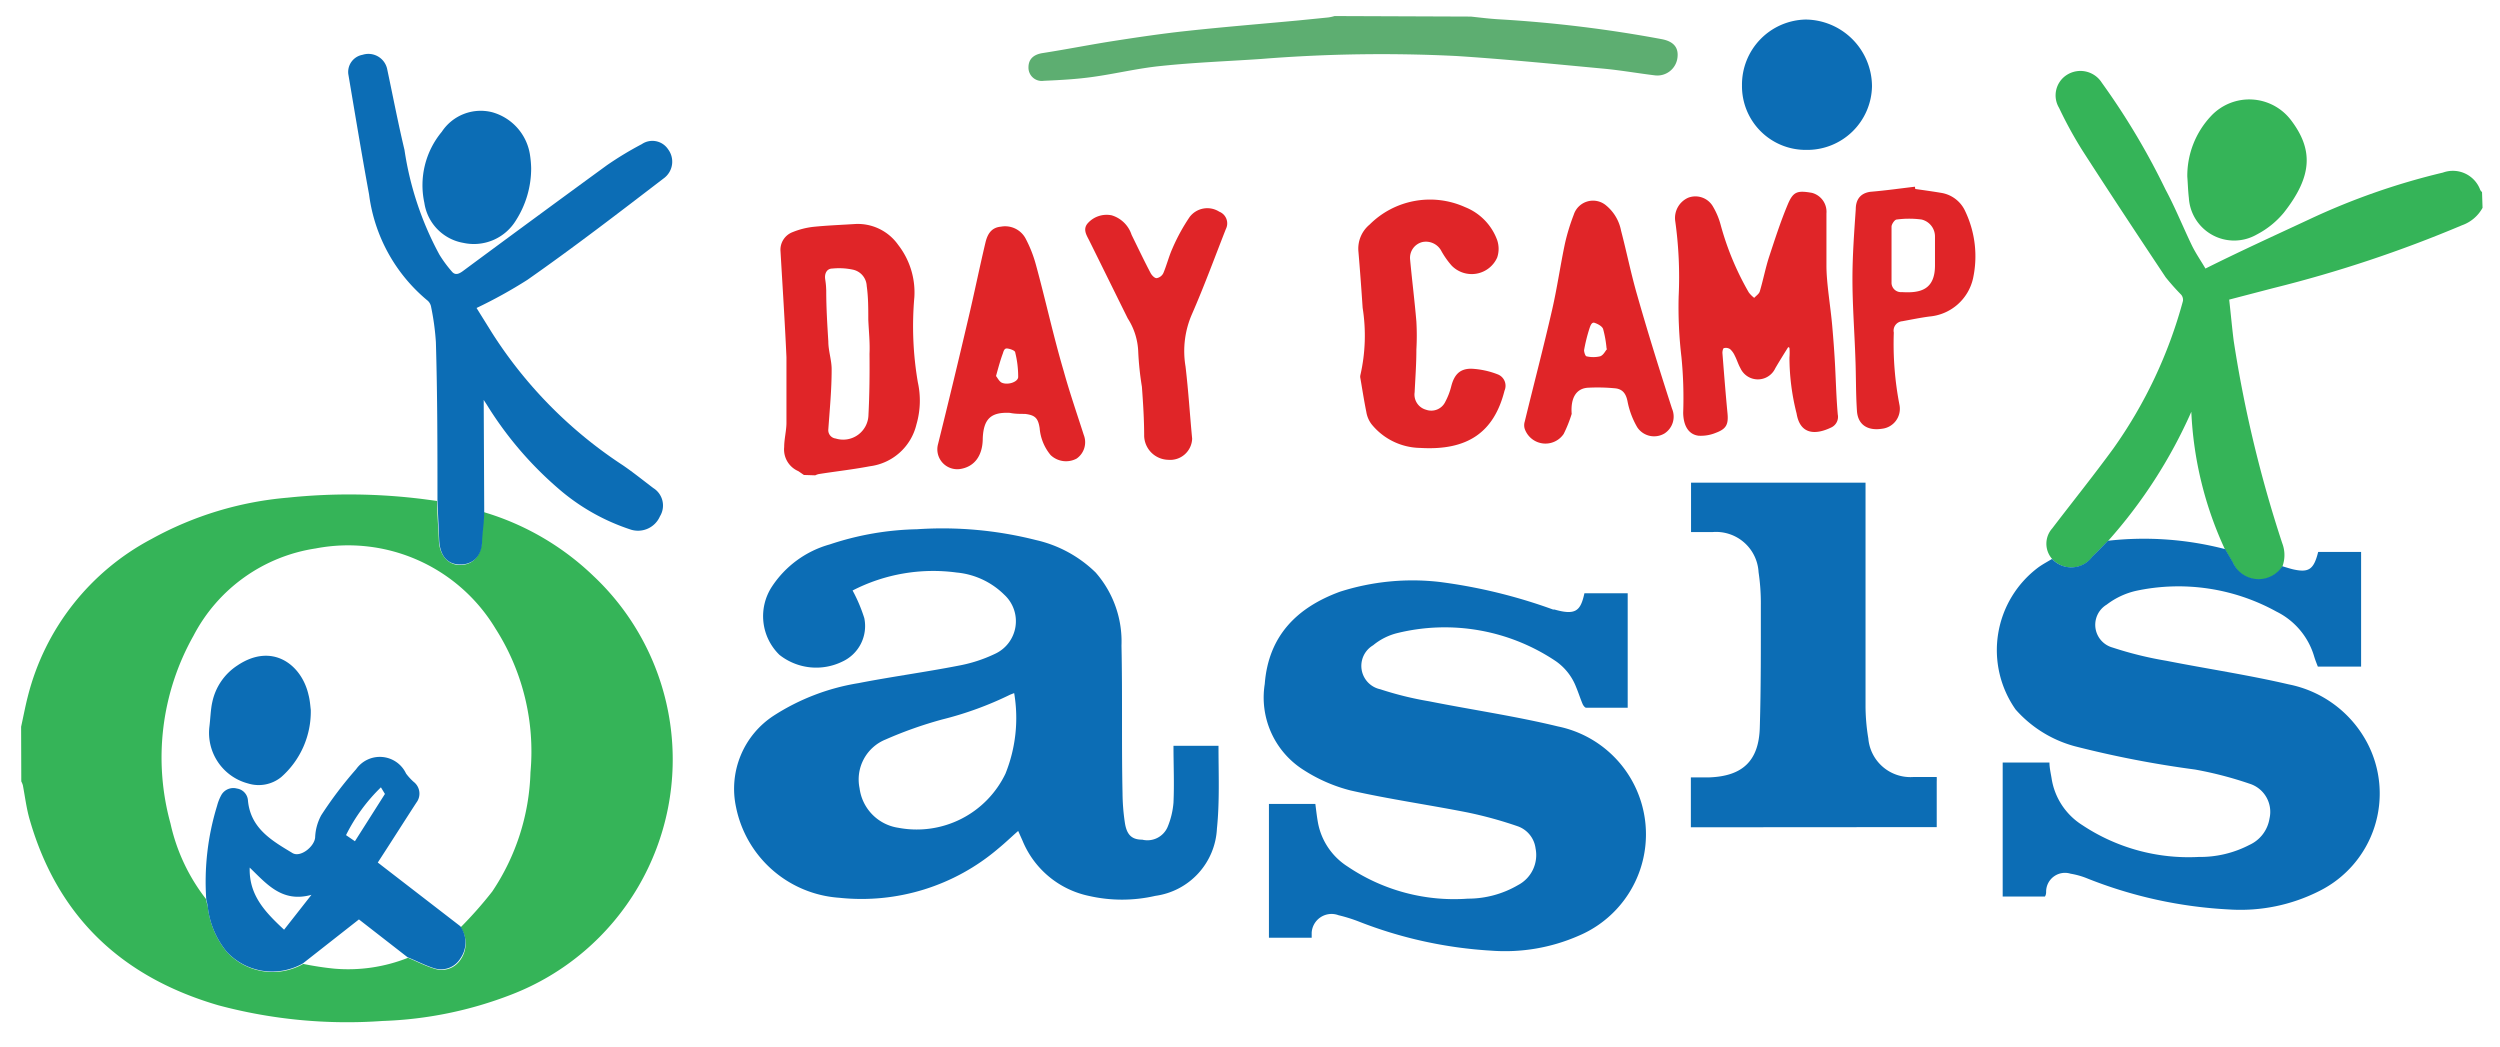 <svg id="Layer_1" data-name="Layer 1" xmlns="http://www.w3.org/2000/svg" viewBox="0 0 143.27 60"><defs><style>.cls-1{fill:#35b458;}.cls-2{fill:#5dae71;}.cls-3{fill:#0c6db5;}.cls-4{fill:#e02528;}</style></defs><title>Artboard 10</title><path class="cls-1" d="M1.21,41.65c.13-.59.24-1.18.39-1.76a14.09,14.09,0,0,1,7.08-9,19.54,19.54,0,0,1,7.81-2.37,33.92,33.92,0,0,1,7.82.09l.74.1c0,.76.07,1.51.1,2.27s.47,1.4,1.21,1.4,1.2-.51,1.25-1.38c0-.55.08-1.1.12-1.65A15.39,15.39,0,0,1,34,33a14.44,14.44,0,0,1-4.7,24,22.44,22.44,0,0,1-7.38,1.51,28.52,28.52,0,0,1-9.41-.9C7,56,3.32,52.56,1.71,47c-.19-.64-.27-1.31-.4-2a1.17,1.17,0,0,0-.09-.22ZM17.38,55.24a17.53,17.53,0,0,0,1.76.27,9.27,9.27,0,0,0,4.24-.62c.51.21,1,.47,1.53.63A1.29,1.29,0,0,0,26.39,55a1.6,1.6,0,0,0,0-1.85,23,23,0,0,0,1.82-2.06,12.91,12.91,0,0,0,2.19-6.83,13.07,13.07,0,0,0-2-8.23,9.86,9.86,0,0,0-10.31-4.6,9.49,9.49,0,0,0-7,5A14.22,14.22,0,0,0,9.77,47.19a10.83,10.83,0,0,0,2.05,4.35c0,.14.06.28.09.43A4.94,4.94,0,0,0,13,54.55,3.56,3.56,0,0,0,17.38,55.24Z"/><path class="cls-1" d="M142.27,11.91a2.16,2.16,0,0,1-1.18,1,72.82,72.82,0,0,1-10.81,3.6l-2.53.66c.09.78.16,1.58.26,2.37a71.86,71.86,0,0,0,2.78,11.59,1.89,1.89,0,0,1,0,1.36,1.61,1.61,0,0,1-2.83-.23l-.44-.75a20.9,20.9,0,0,1-1.94-7.91A28.3,28.3,0,0,1,120.81,31c-.3.3-.59.61-.89.9a1.49,1.49,0,0,1-2.31.14,1.32,1.32,0,0,1,0-1.76c1.16-1.52,2.35-3,3.49-4.56a26.53,26.53,0,0,0,4-8.47.46.46,0,0,0-.1-.36,13.35,13.35,0,0,1-.89-1c-1.61-2.42-3.21-4.84-4.78-7.28A23.44,23.44,0,0,1,118,6.18a1.39,1.39,0,0,1,.45-1.89,1.45,1.45,0,0,1,2,.45,41.06,41.06,0,0,1,3.65,6.12c.54,1,1,2.14,1.51,3.2.23.47.53.9.78,1.33,2-1,4-1.91,5.93-2.81A39.49,39.49,0,0,1,140,9.89a1.67,1.67,0,0,1,2.14,1,.66.66,0,0,0,.1.12Z"/><path class="cls-2" d="M84.29.95c.56.06,1.11.13,1.67.16a74.45,74.45,0,0,1,9.25,1.13c.71.13,1,.49.92,1.08a1.16,1.16,0,0,1-1.28,1c-1-.12-2-.3-3-.39-2.79-.26-5.58-.54-8.38-.72a86.47,86.47,0,0,0-11.21.17c-1.91.13-3.82.2-5.72.4-1.32.13-2.62.45-3.93.63-.92.13-1.86.18-2.79.22a.76.76,0,0,1-.88-.77c0-.47.29-.74.82-.82,1.35-.21,2.7-.48,4.05-.69s2.82-.43,4.24-.58c2.12-.23,4.24-.4,6.37-.6L76.12,1a2.39,2.39,0,0,0,.36-.08Z"/><path class="cls-3" d="M48.86,33.84a8.92,8.92,0,0,1,.67,1.58,2.24,2.24,0,0,1-1.27,2.5,3.4,3.4,0,0,1-3.59-.39,3.09,3.09,0,0,1-.44-3.9,5.84,5.84,0,0,1,3.32-2.43,16.77,16.77,0,0,1,5-.87,21.78,21.78,0,0,1,6.82.62,7.15,7.15,0,0,1,3.42,1.86A6,6,0,0,1,64.27,37c.06,2.82,0,5.64.06,8.46a12,12,0,0,0,.13,1.66c.1.7.38,1,1,1a1.26,1.26,0,0,0,1.45-.72A4.57,4.57,0,0,0,67.25,46c.05-1.08,0-2.16,0-3.26h2.58s0,0,0,.06c0,1.56.07,3.14-.09,4.68a4.09,4.09,0,0,1-3.53,3.86,8.52,8.52,0,0,1-3.82,0,5.29,5.29,0,0,1-3.79-3.16l-.25-.56c-.4.35-.75.69-1.13,1a12.07,12.07,0,0,1-9.12,2.83,6.49,6.49,0,0,1-5.92-5.2A5,5,0,0,1,44.36,41a12.7,12.7,0,0,1,4.83-1.85c1.9-.37,3.83-.63,5.73-1A8.31,8.31,0,0,0,57,37.48a2.06,2.06,0,0,0,.55-3.4,4.46,4.46,0,0,0-2.73-1.27A10.09,10.09,0,0,0,48.86,33.84Zm9.26,5.88-.23.09A19.6,19.6,0,0,1,54,41.23a23.18,23.18,0,0,0-3.25,1.15,2.47,2.47,0,0,0-1.49,2.79,2.63,2.63,0,0,0,2.23,2.27,5.64,5.64,0,0,0,6.13-3.1A8.54,8.54,0,0,0,58.12,39.72Z"/><path class="cls-3" d="M90.8,34h2.3l.18,0v6.56c-.79,0-1.59,0-2.38,0-.07,0-.17-.13-.21-.23-.13-.31-.23-.63-.36-.94a3.22,3.22,0,0,0-1.17-1.5,11.41,11.41,0,0,0-9.08-1.61,3.48,3.48,0,0,0-1.39.7,1.37,1.37,0,0,0,.41,2.52,19.09,19.09,0,0,0,2.8.69c2.46.49,4.95.85,7.38,1.44a6.31,6.31,0,0,1,1.18,12,10.5,10.5,0,0,1-5,.85,24.72,24.72,0,0,1-7.62-1.68,9,9,0,0,0-1.13-.35,1.14,1.14,0,0,0-1.54,1c0,.09,0,.17,0,.29H72.72V46.07h2.66c.05.39.09.76.16,1.13a3.8,3.8,0,0,0,1.69,2.46,10.9,10.9,0,0,0,6.89,1.84A5.68,5.68,0,0,0,87,50.72,1.94,1.94,0,0,0,88,48.62a1.55,1.55,0,0,0-1-1.26,23.26,23.26,0,0,0-2.9-.8c-2.23-.44-4.49-.76-6.7-1.26a9.06,9.06,0,0,1-2.67-1.16,4.91,4.91,0,0,1-2.25-4.94c.21-2.75,1.83-4.38,4.31-5.29a13.64,13.64,0,0,1,5.71-.56A30.38,30.38,0,0,1,89,34.93l.08,0C90.31,35.28,90.58,35,90.8,34Z"/><path class="cls-3" d="M127.52,31.47l.44.75a1.61,1.61,0,0,0,2.83.23c.21.06.42.13.63.18.9.2,1.18,0,1.43-1h2.46v6.57h-2.48c-.07-.18-.15-.38-.21-.58a4.18,4.18,0,0,0-2.16-2.57,11.62,11.62,0,0,0-8.05-1.19,4.37,4.37,0,0,0-1.68.79,1.35,1.35,0,0,0,.34,2.46,20.82,20.82,0,0,0,3.09.76c2.33.46,4.69.81,7,1.35a6.52,6.52,0,0,1,4.5,3.35,6.24,6.24,0,0,1-2.74,8.49,10,10,0,0,1-5.17,1.06,25.44,25.44,0,0,1-8.21-1.81,4.48,4.48,0,0,0-.88-.24,1.08,1.08,0,0,0-1.4,1c0,.1,0,.2-.07.31h-2.42V43.7h2.68c0,.29.07.59.12.89a3.86,3.86,0,0,0,1.77,2.7A11,11,0,0,0,126,49.11a6.12,6.12,0,0,0,2.91-.69,2,2,0,0,0,1.15-1.51,1.69,1.69,0,0,0-1.15-2,21.39,21.39,0,0,0-3.12-.81,59,59,0,0,1-6.91-1.34,6.94,6.94,0,0,1-3.37-2.1,5.92,5.92,0,0,1,1.31-8.15c.25-.18.52-.32.78-.48a1.49,1.49,0,0,0,2.31-.14c.31-.29.6-.6.89-.9A18.47,18.47,0,0,1,127.52,31.47Z"/><path class="cls-3" d="M96.9,47.41V44.55c.36,0,.71,0,1.06,0,1.9-.07,2.83-.94,2.89-2.84.07-2.32.06-4.64.06-7a12.06,12.06,0,0,0-.13-1.92,2.44,2.44,0,0,0-2.62-2.3c-.41,0-.81,0-1.25,0V27.66h10v.52c0,4.08,0,8.15,0,12.23a11.46,11.46,0,0,0,.16,1.91,2.42,2.42,0,0,0,2.56,2.21c.45,0,.9,0,1.36,0a2.65,2.65,0,0,1,0,.26c0,.86,0,1.72,0,2.61Z"/><path class="cls-3" d="M27.75,29.32c0,.55-.09,1.1-.12,1.65,0,.87-.5,1.38-1.25,1.38s-1.17-.51-1.21-1.4-.07-1.51-.1-2.27c0-3,0-6-.09-9.07a14.49,14.49,0,0,0-.27-2,.63.63,0,0,0-.19-.37,9.46,9.46,0,0,1-3.37-6.1c-.42-2.29-.8-4.59-1.19-6.9a1,1,0,0,1,.82-1.1,1.1,1.1,0,0,1,1.4.78c.33,1.55.63,3.12,1,4.67a18.17,18.17,0,0,0,2,6,7.18,7.18,0,0,0,.74,1c.18.19.38.11.6-.05q4.12-3.05,8.26-6.07a19.45,19.45,0,0,1,2-1.21,1.08,1.08,0,0,1,1.51.3,1.18,1.18,0,0,1-.2,1.62c-2.61,2-5.21,4-7.87,5.86a27.28,27.28,0,0,1-2.91,1.61l.89,1.43a25.29,25.29,0,0,0,7.49,7.58c.6.41,1.17.87,1.75,1.31a1.18,1.18,0,0,1,.38,1.62,1.37,1.37,0,0,1-1.64.77A12,12,0,0,1,32,28a20.62,20.62,0,0,1-4.11-4.82l-.17-.26Z"/><path class="cls-3" d="M103.52,8.59A3.65,3.65,0,0,1,99.83,4.9a3.73,3.73,0,0,1,3.64-3.78,3.84,3.84,0,0,1,3.81,3.82A3.71,3.71,0,0,1,103.52,8.59Z"/><path class="cls-1" d="M125.35,10.12a5,5,0,0,1,1.35-3.46,3,3,0,0,1,4.58.21c1.29,1.69,1.26,3.21-.4,5.32a5,5,0,0,1-1.55,1.25,2.6,2.6,0,0,1-3.89-2.09C125.39,10.93,125.38,10.5,125.35,10.12Z"/><path class="cls-3" d="M30.44,9.64a5.53,5.53,0,0,1-.88,3,2.82,2.82,0,0,1-3,1.28,2.73,2.73,0,0,1-2.24-2.29,4.79,4.79,0,0,1,1-4.08,2.67,2.67,0,0,1,2.88-1.12,3,3,0,0,1,2.16,2.37A5.78,5.78,0,0,1,30.44,9.64Z"/><path class="cls-3" d="M11.82,51.54a14.8,14.8,0,0,1,.62-5.36,2.69,2.69,0,0,1,.24-.61.79.79,0,0,1,.9-.38.74.74,0,0,1,.63.69c.15,1.6,1.38,2.3,2.54,3,.45.29,1.26-.35,1.31-.88a2.88,2.88,0,0,1,.35-1.28,22.31,22.31,0,0,1,2-2.64,1.66,1.66,0,0,1,2.86.25,3.11,3.11,0,0,0,.44.48A.85.85,0,0,1,23.86,46c-.74,1.14-1.46,2.28-2.21,3.43l4.73,3.65a1.6,1.6,0,0,1,0,1.85,1.29,1.29,0,0,1-1.49.56c-.52-.16-1-.42-1.53-.63l-2.79-2.17-3.21,2.52A3.56,3.56,0,0,1,13,54.55,4.94,4.94,0,0,1,11.91,52C11.89,51.82,11.85,51.68,11.82,51.54Zm4.46,1.74,1.57-2c-1.69.47-2.57-.63-3.54-1.56C14.26,51.32,15.22,52.29,16.28,53.28Zm5.55-8.16a10,10,0,0,0-2,2.74l.51.35,1.72-2.71Z"/><path class="cls-3" d="M17.81,40.68a5,5,0,0,1-1.69,3.85,2.05,2.05,0,0,1-1.9.37A3,3,0,0,1,12,41.65c.06-.48.07-1,.17-1.43a3.32,3.32,0,0,1,1.43-2.08c2-1.35,3.69-.05,4.08,1.68C17.76,40.12,17.78,40.43,17.81,40.68Z"/><path class="cls-4" d="M102.48,19.89c-.25.4-.5.8-.74,1.21a1.1,1.1,0,0,1-2,0c-.13-.23-.2-.48-.32-.71a1.12,1.12,0,0,0-.27-.38.43.43,0,0,0-.35-.06c-.06,0-.1.2-.09.3.09,1.15.18,2.3.29,3.44.06.63-.07.89-.66,1.11a2.25,2.25,0,0,1-1,.17c-.57-.07-.87-.57-.88-1.32a23.67,23.67,0,0,0-.1-3.19A24.5,24.5,0,0,1,96.2,17,23.18,23.18,0,0,0,96,12.64a1.27,1.27,0,0,1,.75-1.31,1.16,1.16,0,0,1,1.43.53,4.1,4.1,0,0,1,.42,1,16.28,16.28,0,0,0,1.62,3.9,1.67,1.67,0,0,0,.31.31c.11-.12.28-.23.32-.37.2-.67.33-1.36.54-2,.33-1,.65-2,1.07-3,.31-.73.55-.79,1.37-.65a1.12,1.12,0,0,1,.84,1.18c0,1,0,2,0,3s.23,2.29.33,3.43c.07.8.13,1.59.17,2.39s.07,1.81.15,2.71a.67.67,0,0,1-.36.73c-.92.45-1.8.42-2-.79a13.08,13.08,0,0,1-.41-3.21,3.37,3.37,0,0,0,0-.56Z"/><path class="cls-4" d="M81.4,25.67a3.66,3.66,0,0,1-2.8-1.36,1.58,1.58,0,0,1-.3-.71c-.13-.64-.23-1.29-.34-1.93a.39.39,0,0,1,0-.17,10.14,10.14,0,0,0,.13-3.86c-.07-1.07-.15-2.14-.24-3.21a1.79,1.79,0,0,1,.64-1.56,4.89,4.89,0,0,1,5.47-1,3.22,3.22,0,0,1,1.84,1.89,1.56,1.56,0,0,1,0,1,1.6,1.6,0,0,1-2.61.46,4.77,4.77,0,0,1-.58-.82,1,1,0,0,0-1.09-.53.93.93,0,0,0-.71,1c.11,1.19.26,2.37.36,3.56a14.15,14.15,0,0,1,0,1.6c0,.82-.06,1.63-.1,2.45a.9.9,0,0,0,.65,1,.89.89,0,0,0,1.11-.46,3.91,3.91,0,0,0,.34-.89c.17-.65.48-1,1.14-1a4.78,4.78,0,0,1,1.51.32.7.7,0,0,1,.4.94C85.62,24.77,84.11,25.83,81.4,25.67Z"/><path class="cls-4" d="M90.07,23.72a7.48,7.48,0,0,1-.46,1.15,1.26,1.26,0,0,1-2.23-.29.71.71,0,0,1,0-.42c.52-2.14,1.08-4.27,1.57-6.41.29-1.26.47-2.55.74-3.82a12,12,0,0,1,.5-1.63,1.16,1.16,0,0,1,1.86-.52,2.47,2.47,0,0,1,.85,1.44c.32,1.22.57,2.47.92,3.68.62,2.18,1.3,4.35,2,6.52a1.15,1.15,0,0,1-.43,1.42,1.16,1.16,0,0,1-1.56-.35A4.7,4.7,0,0,1,93.27,23c-.09-.46-.3-.72-.75-.75A10.52,10.52,0,0,0,91,22.22C90.34,22.26,90,22.79,90.07,23.72Zm2-3.74a6.26,6.26,0,0,0-.2-1.13c-.06-.16-.31-.29-.49-.35s-.25.21-.3.35a9.51,9.51,0,0,0-.3,1.22c0,.11.07.34.14.35a1.71,1.71,0,0,0,.78,0C91.9,20.35,92,20.1,92.1,20Z"/><path class="cls-4" d="M109.76,10.83c.49.07,1,.14,1.47.22a1.83,1.83,0,0,1,1.4,1.07,6,6,0,0,1,.44,3.84,2.81,2.81,0,0,1-2.51,2.18c-.52.07-1,.17-1.55.27a.54.54,0,0,0-.48.65,18.4,18.4,0,0,0,.33,4.17,1.15,1.15,0,0,1-1,1.34c-.82.13-1.38-.22-1.44-1-.07-1-.05-2-.09-3-.05-1.53-.17-3.06-.17-4.58,0-1.34.1-2.68.19-4,0-.51.23-.92.85-1,.85-.07,1.69-.19,2.54-.29Zm1.13,4.33c0-.26,0-.52,0-.79s0-.52,0-.79a1,1,0,0,0-.77-1,5.38,5.38,0,0,0-1.42,0c-.12,0-.3.27-.3.41,0,1.06,0,2.12,0,3.19a.54.54,0,0,0,.59.56C110,16.8,110.91,16.65,110.89,15.16Z"/><path class="cls-4" d="M46.07,27.22,45.75,27a1.35,1.35,0,0,1-.81-1.38c0-.45.12-.9.13-1.35,0-1.27,0-2.53,0-3.8-.09-2-.22-4-.34-6.06a1.08,1.08,0,0,1,.7-1.11,4.48,4.48,0,0,1,1.18-.3c.78-.08,1.57-.11,2.36-.16a2.83,2.83,0,0,1,2.5,1.19,4.44,4.44,0,0,1,.93,3,19,19,0,0,0,.2,4.88,4.87,4.87,0,0,1-.08,2.41,3.15,3.15,0,0,1-2.67,2.4c-1,.19-2,.3-2.94.45a.94.94,0,0,0-.19.07Zm3.69-8.91h0c0-.64,0-1.29-.09-1.92a1,1,0,0,0-.81-.94,3.8,3.8,0,0,0-1.16-.06c-.31,0-.46.28-.41.61s.05.43.06.65c0,1,.06,1.95.12,2.92,0,.55.2,1.09.19,1.63,0,1.13-.11,2.27-.19,3.4a.48.48,0,0,0,.42.53,1.45,1.45,0,0,0,1.88-1.36c.06-1.16.07-2.33.06-3.5C49.86,19.62,49.79,19,49.76,18.31Z"/><path class="cls-4" d="M56.32,25.11c0,1-.47,1.62-1.25,1.76a1.14,1.14,0,0,1-1.31-1.43q.88-3.54,1.71-7.09c.35-1.47.66-3,1-4.43.11-.47.32-.88.89-.93a1.33,1.33,0,0,1,1.41.67,7.32,7.32,0,0,1,.59,1.49c.55,2,1,4.09,1.6,6.12.34,1.23.76,2.44,1.15,3.66a1.14,1.14,0,0,1-.41,1.35,1.28,1.28,0,0,1-1.49-.2,2.76,2.76,0,0,1-.63-1.55c-.09-.57-.26-.74-.84-.81-.29,0-.58,0-.87-.06C56.79,23.61,56.37,24,56.32,25.11Zm.76-3.56c.09.11.19.33.35.39.36.14.92-.06.92-.34a5.75,5.75,0,0,0-.17-1.4c0-.11-.29-.21-.46-.23s-.21.17-.25.29C57.33,20.64,57.23,21,57.08,21.55Z"/><path class="cls-4" d="M68.32,25.14a1.26,1.26,0,0,1-1.38,1.21A1.41,1.41,0,0,1,65.57,25c0-.95-.06-1.89-.13-2.84a17.3,17.3,0,0,1-.21-2,3.78,3.78,0,0,0-.6-1.91c-.74-1.49-1.48-3-2.21-4.47-.15-.3-.39-.65-.07-1a1.45,1.45,0,0,1,1.36-.44,1.72,1.72,0,0,1,1.14,1.12c.36.73.71,1.47,1.09,2.19.07.13.23.3.35.29a.53.53,0,0,0,.38-.29c.19-.45.31-.94.51-1.39a10.86,10.86,0,0,1,1-1.83,1.27,1.27,0,0,1,1.69-.3.72.72,0,0,1,.38,1c-.64,1.63-1.24,3.27-1.94,4.87a5.29,5.29,0,0,0-.37,3C68.11,22.44,68.19,23.79,68.32,25.14Z"/></svg>